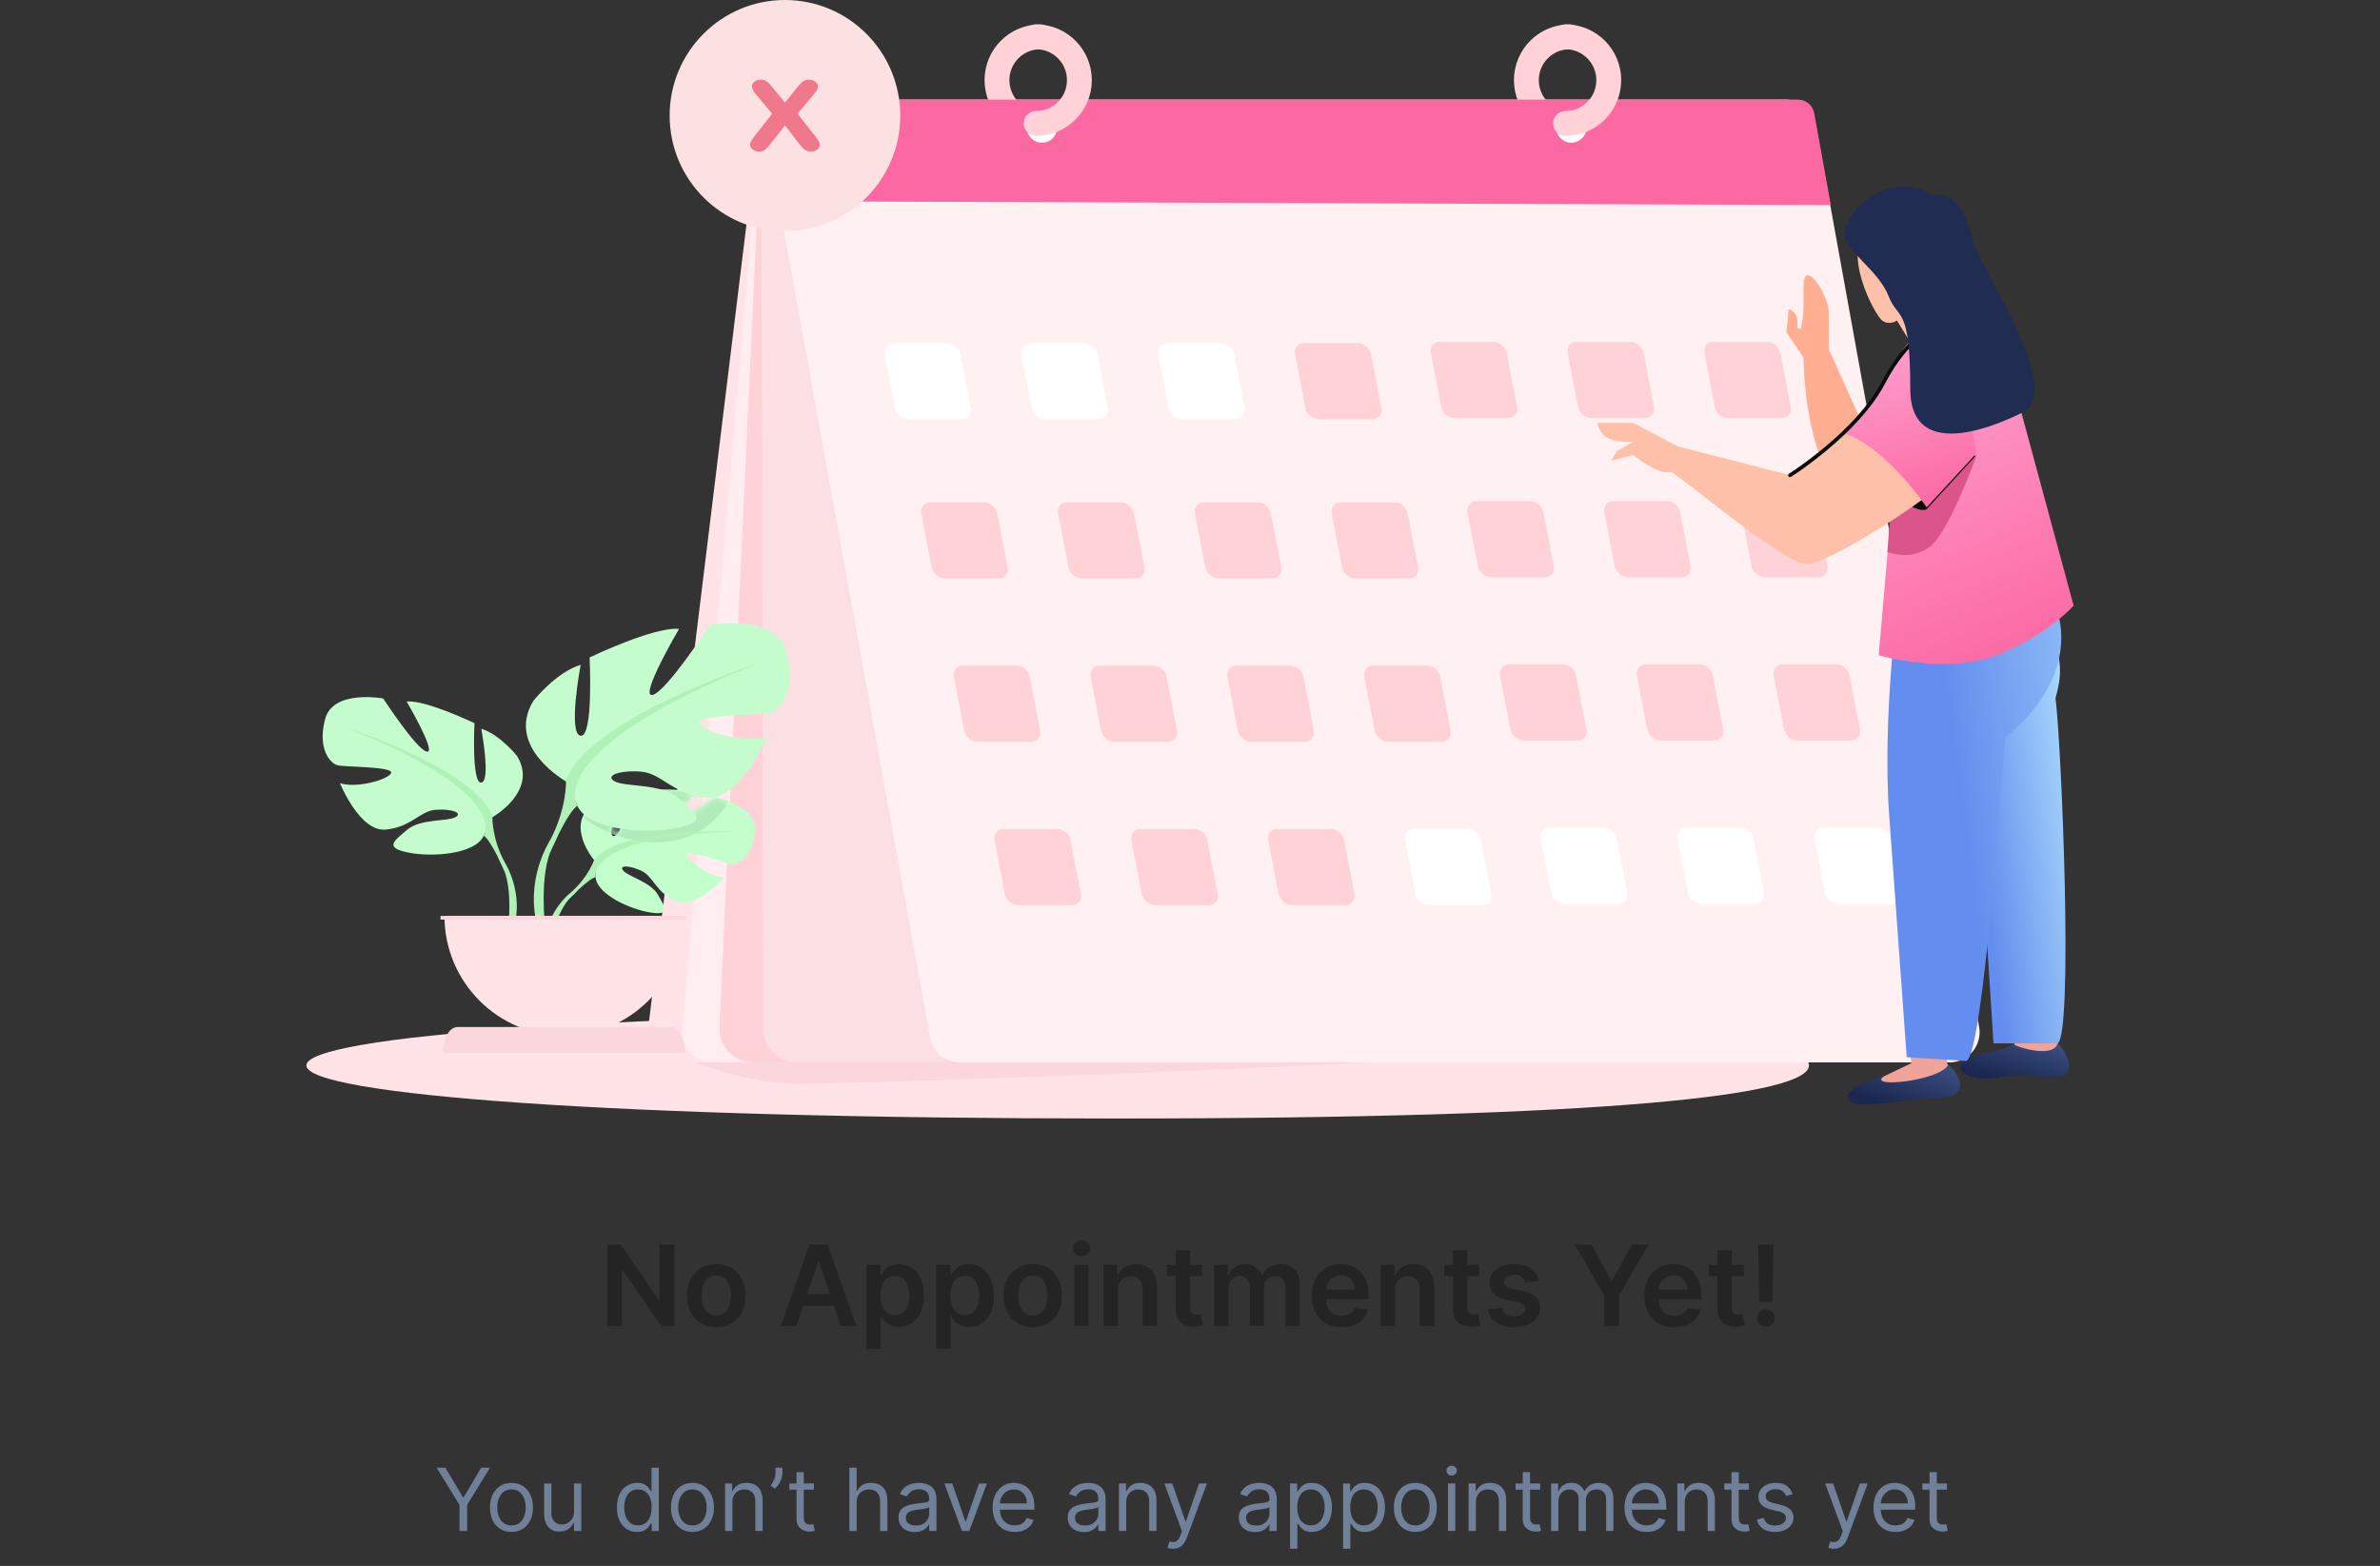 <svg width="383" height="252" viewBox="0 0 383 252" fill="none" xmlns="http://www.w3.org/2000/svg">
<rect x="0" y="0" width="383" height="252" fill="#333333" stroke="none"/>
<path fill-rule="evenodd" clip-rule="evenodd" d="M179.359 180C98.823 180 49.302 176.176 49.302 171.458C49.302 166.741 98.823 162.917 179.359 162.917C259.893 162.917 291.107 166.741 291.107 171.458C291.107 176.176 259.893 180 179.359 180Z" fill="#FFE3E7"/>
<path fill-rule="evenodd" clip-rule="evenodd" d="M101.368 166.526C101.368 166.526 116.525 174.415 128.145 174.415C139.765 174.415 237.779 171.048 248.76 168.666C259.741 166.284 181.144 162.917 181.144 162.917L101.368 166.526Z" fill="#FBD6DC"/>
<path fill-rule="evenodd" clip-rule="evenodd" d="M122.493 16.729L104.045 167.638C103.711 169.367 105.032 170.972 106.788 170.972H115.435L122.493 16.729Z" fill="#FFE3E7"/>
<path fill-rule="evenodd" clip-rule="evenodd" d="M229.023 48.376C229.023 48.376 225.445 53.197 226.972 59.403L227.831 59.224C227.831 59.224 227.394 52.459 229.309 49.18C231.224 45.901 229.023 48.376 229.023 48.376Z" fill="#C7DCFB"/>
<path fill-rule="evenodd" clip-rule="evenodd" d="M211.897 30.814C211.897 30.814 209.64 38.454 214.368 45.482L215.357 44.865C215.357 44.865 211.73 36.643 212.62 31.683C213.51 26.724 211.897 30.814 211.897 30.814Z" fill="#DFEBFD"/>
<path fill-rule="evenodd" clip-rule="evenodd" d="M122.687 16.378L109.767 165.744C109.407 168.511 111.555 170.965 114.338 170.965H130.281L123.344 16.076L122.687 16.378Z" fill="#FFEDF0"/>
<path fill-rule="evenodd" clip-rule="evenodd" d="M122.689 16.383L115.772 165.217C115.589 168.338 118.064 170.97 121.182 170.97H144.959L122.689 16.383Z" fill="#FFD2D8"/>
<path fill-rule="evenodd" clip-rule="evenodd" d="M122.51 17.061L122.823 165.218C122.64 168.339 125.115 170.971 128.233 170.971H152.01L122.51 17.061Z" fill="#FCDFE3"/>
<path fill-rule="evenodd" clip-rule="evenodd" d="M154.437 170.972C152.096 170.972 150.09 169.295 149.669 166.986L123.559 22.845C122.911 19.293 125.631 16.021 129.232 16.021H287.41C289.751 16.021 291.757 17.699 292.178 20.007L318.487 165.237C319.031 168.222 316.745 170.972 313.719 170.972H154.437Z" fill="#FFF0F2"/>
<path d="M167.393 19.87C163.552 19.87 160.439 16.749 160.439 12.899C160.439 9.048 163.552 5.927 167.393 5.927" stroke="#FFD2D8" stroke-width="4" stroke-linecap="round"/>
<path d="M252.584 19.87C248.744 19.87 245.631 16.749 245.631 12.899C245.631 9.048 248.744 5.927 252.584 5.927" stroke="#FFD2D8" stroke-width="4" stroke-linecap="round"/>
<path fill-rule="evenodd" clip-rule="evenodd" d="M124.959 32.381L294.618 33.003L291.96 18.235C291.729 16.953 290.617 16.021 289.319 16.021H123.373C122.824 16.021 122.41 16.52 122.509 17.061L124.959 32.381Z" fill="#FC68A2"/>
<path fill-rule="evenodd" clip-rule="evenodd" d="M170.117 20.52C170.117 20.746 170.085 20.966 170.03 21.173C169.744 22.209 168.799 22.968 167.676 22.968C166.328 22.968 165.234 21.872 165.234 20.52C165.234 19.169 166.328 18.072 167.676 18.072C168.462 18.072 169.161 18.447 169.609 19.025C169.929 19.439 170.117 19.957 170.117 20.52Z" fill="white"/>
<path d="M166.747 19.87C170.587 19.87 173.7 16.749 173.7 12.899C173.7 9.048 170.587 5.927 166.747 5.927" stroke="#FFD2D8" stroke-width="4" stroke-linecap="round"/>
<path fill-rule="evenodd" clip-rule="evenodd" d="M255.306 20.52C255.306 20.746 255.274 20.966 255.218 21.173C254.933 22.209 253.987 22.968 252.864 22.968C251.516 22.968 250.423 21.872 250.423 20.52C250.423 19.169 251.516 18.072 252.864 18.072C253.651 18.072 254.35 18.447 254.798 19.025C255.118 19.439 255.306 19.957 255.306 20.52Z" fill="white"/>
<path d="M251.936 19.87C255.776 19.87 258.889 16.749 258.889 12.899C258.889 9.048 255.776 5.927 251.936 5.927" stroke="#FFD2D8" stroke-width="4" stroke-linecap="round"/>
<path fill-rule="evenodd" clip-rule="evenodd" d="M242.682 67.273H234.075C233.081 67.273 232.109 66.457 231.917 65.46L230.257 56.83C230.065 55.832 230.722 55.016 231.717 55.016H240.324C241.319 55.016 242.291 55.832 242.482 56.83L244.143 65.46C244.335 66.457 243.677 67.273 242.682 67.273Z" fill="#FFD2D8"/>
<path fill-rule="evenodd" clip-rule="evenodd" d="M264.698 67.273H256.091C255.096 67.273 254.125 66.457 253.933 65.46L252.273 56.83C252.081 55.832 252.738 55.016 253.733 55.016H262.34C263.335 55.016 264.306 55.832 264.498 56.83L266.158 65.46C266.35 66.457 265.693 67.273 264.698 67.273Z" fill="#FFD2D8"/>
<path fill-rule="evenodd" clip-rule="evenodd" d="M286.714 67.273H278.107C277.112 67.273 276.141 66.457 275.949 65.46L274.288 56.83C274.096 55.832 274.753 55.016 275.749 55.016H284.356C285.351 55.016 286.322 55.832 286.514 56.83L288.174 65.46C288.366 66.457 287.709 67.273 286.714 67.273Z" fill="#FFD2D8"/>
<path fill-rule="evenodd" clip-rule="evenodd" d="M154.783 67.47H146.176C145.181 67.47 144.21 66.654 144.018 65.656L142.358 57.026C142.166 56.028 142.823 55.212 143.818 55.212H152.425C153.42 55.212 154.391 56.028 154.583 57.026L156.243 65.656C156.435 66.654 155.778 67.47 154.783 67.47Z" fill="white"/>
<path fill-rule="evenodd" clip-rule="evenodd" d="M176.803 67.47H168.196C167.201 67.47 166.229 66.654 166.037 65.656L164.377 57.026C164.185 56.028 164.842 55.212 165.837 55.212H174.445C175.439 55.212 176.411 56.028 176.603 57.026L178.263 65.656C178.455 66.654 177.798 67.47 176.803 67.47Z" fill="white"/>
<path fill-rule="evenodd" clip-rule="evenodd" d="M198.814 67.47H190.207C189.212 67.47 188.241 66.654 188.049 65.656L186.389 57.026C186.197 56.028 186.854 55.212 187.849 55.212H196.456C197.451 55.212 198.422 56.028 198.614 57.026L200.274 65.656C200.467 66.654 199.809 67.47 198.814 67.47Z" fill="white"/>
<path fill-rule="evenodd" clip-rule="evenodd" d="M220.834 67.47H212.227C211.232 67.47 210.261 66.654 210.069 65.656L208.408 57.026C208.216 56.028 208.873 55.212 209.869 55.212H218.476C219.471 55.212 220.442 56.028 220.634 57.026L222.294 65.656C222.486 66.654 221.829 67.47 220.834 67.47Z" fill="#FFD2D8"/>
<path fill-rule="evenodd" clip-rule="evenodd" d="M248.582 92.897H239.975C238.98 92.897 238.009 92.081 237.817 91.083L236.156 82.453C235.964 81.455 236.621 80.639 237.617 80.639H246.224C247.219 80.639 248.19 81.455 248.382 82.453L250.042 91.083C250.234 92.081 249.577 92.897 248.582 92.897Z" fill="#FFD2D8"/>
<path fill-rule="evenodd" clip-rule="evenodd" d="M270.599 92.897H261.991C260.997 92.897 260.025 92.081 259.833 91.083L258.173 82.453C257.981 81.455 258.638 80.639 259.633 80.639H268.24C269.235 80.639 270.207 81.455 270.398 82.453L272.059 91.083C272.251 92.081 271.593 92.897 270.599 92.897Z" fill="#FFD2D8"/>
<path fill-rule="evenodd" clip-rule="evenodd" d="M292.615 92.897H284.008C283.013 92.897 282.042 92.081 281.85 91.083L280.19 82.453C279.998 81.455 280.655 80.639 281.65 80.639H290.257C291.252 80.639 292.223 81.455 292.415 82.453L294.075 91.083C294.267 92.081 293.61 92.897 292.615 92.897Z" fill="#FFD2D8"/>
<path fill-rule="evenodd" clip-rule="evenodd" d="M160.682 93.093H152.075C151.081 93.093 150.109 92.277 149.917 91.279L148.257 82.649C148.065 81.651 148.722 80.835 149.717 80.835H158.324C159.319 80.835 160.291 81.651 160.482 82.649L162.143 91.279C162.335 92.277 161.677 93.093 160.682 93.093Z" fill="#FFD2D8"/>
<path fill-rule="evenodd" clip-rule="evenodd" d="M182.701 93.093H174.094C173.099 93.093 172.128 92.277 171.936 91.279L170.276 82.649C170.084 81.651 170.741 80.835 171.736 80.835H180.343C181.338 80.835 182.309 81.651 182.501 82.649L184.161 91.279C184.353 92.277 183.696 93.093 182.701 93.093Z" fill="#FFD2D8"/>
<path fill-rule="evenodd" clip-rule="evenodd" d="M204.718 93.093H196.111C195.116 93.093 194.144 92.277 193.953 91.279L192.292 82.649C192.1 81.651 192.757 80.835 193.752 80.835H202.36C203.354 80.835 204.326 81.651 204.518 82.649L206.178 91.279C206.37 92.277 205.713 93.093 204.718 93.093Z" fill="#FFD2D8"/>
<path fill-rule="evenodd" clip-rule="evenodd" d="M226.733 93.093H218.126C217.131 93.093 216.16 92.277 215.968 91.279L214.308 82.649C214.116 81.651 214.773 80.835 215.768 80.835H224.375C225.37 80.835 226.341 81.651 226.533 82.649L228.193 91.279C228.386 92.277 227.728 93.093 226.733 93.093Z" fill="#FFD2D8"/>
<path fill-rule="evenodd" clip-rule="evenodd" d="M253.824 119.175H245.217C244.222 119.175 243.251 118.359 243.059 117.361L241.399 108.731C241.207 107.733 241.864 106.917 242.859 106.917H251.466C252.461 106.917 253.432 107.733 253.624 108.731L255.284 117.361C255.476 118.359 254.819 119.175 253.824 119.175Z" fill="#FFD2D8"/>
<path fill-rule="evenodd" clip-rule="evenodd" d="M275.842 119.175H267.235C266.24 119.175 265.268 118.359 265.077 117.361L263.416 108.731C263.224 107.733 263.881 106.917 264.877 106.917H273.484C274.478 106.917 275.45 107.733 275.642 108.731L277.302 117.361C277.494 118.359 276.837 119.175 275.842 119.175Z" fill="#FFD2D8"/>
<path fill-rule="evenodd" clip-rule="evenodd" d="M297.857 119.175H289.25C288.255 119.175 287.284 118.359 287.092 117.361L285.432 108.731C285.24 107.733 285.897 106.917 286.892 106.917H295.499C296.494 106.917 297.465 107.733 297.657 108.731L299.317 117.361C299.51 118.359 298.852 119.175 297.857 119.175Z" fill="#FFD2D8"/>
<path fill-rule="evenodd" clip-rule="evenodd" d="M165.925 119.371H157.318C156.323 119.371 155.351 118.555 155.16 117.558L153.499 108.927C153.307 107.93 153.964 107.113 154.96 107.113H163.567C164.561 107.113 165.533 107.93 165.725 108.927L167.385 117.558C167.577 118.555 166.92 119.371 165.925 119.371Z" fill="#FFD2D8"/>
<path fill-rule="evenodd" clip-rule="evenodd" d="M187.944 119.371H179.337C178.342 119.371 177.371 118.555 177.179 117.558L175.519 108.927C175.327 107.93 175.984 107.113 176.979 107.113H185.586C186.581 107.113 187.552 107.93 187.744 108.927L189.404 117.558C189.596 118.555 188.939 119.371 187.944 119.371Z" fill="#FFD2D8"/>
<path fill-rule="evenodd" clip-rule="evenodd" d="M209.958 119.371H201.351C200.356 119.371 199.385 118.555 199.193 117.558L197.532 108.927C197.34 107.93 197.997 107.113 198.993 107.113H207.6C208.595 107.113 209.566 107.93 209.758 108.927L211.418 117.558C211.61 118.555 210.953 119.371 209.958 119.371Z" fill="#FFD2D8"/>
<path fill-rule="evenodd" clip-rule="evenodd" d="M231.975 119.371H223.368C222.373 119.371 221.402 118.555 221.21 117.558L219.55 108.927C219.358 107.93 220.015 107.113 221.01 107.113H229.617C230.612 107.113 231.584 107.93 231.775 108.927L233.435 117.558C233.628 118.555 232.97 119.371 231.975 119.371Z" fill="#FFD2D8"/>
<path fill-rule="evenodd" clip-rule="evenodd" d="M260.376 145.459H251.769C250.774 145.459 249.803 144.643 249.611 143.645L247.95 135.015C247.758 134.018 248.415 133.201 249.411 133.201H258.018C259.013 133.201 259.984 134.018 260.176 135.015L261.836 143.645C262.028 144.643 261.371 145.459 260.376 145.459Z" fill="white"/>
<path fill-rule="evenodd" clip-rule="evenodd" d="M282.393 145.459H273.786C272.791 145.459 271.82 144.643 271.628 143.645L269.968 135.015C269.776 134.018 270.433 133.201 271.428 133.201H280.035C281.03 133.201 282.001 134.018 282.193 135.015L283.853 143.645C284.046 144.643 283.388 145.459 282.393 145.459Z" fill="white"/>
<path fill-rule="evenodd" clip-rule="evenodd" d="M304.409 145.459H295.802C294.807 145.459 293.836 144.643 293.644 143.645L291.984 135.015C291.792 134.018 292.449 133.201 293.444 133.201H302.051C303.046 133.201 304.017 134.018 304.209 135.015L305.869 143.645C306.061 144.643 305.404 145.459 304.409 145.459Z" fill="white"/>
<path fill-rule="evenodd" clip-rule="evenodd" d="M172.476 145.655H163.869C162.874 145.655 161.903 144.839 161.711 143.842L160.051 135.211C159.859 134.214 160.516 133.397 161.511 133.397H170.118C171.113 133.397 172.084 134.214 172.276 135.211L173.936 143.842C174.129 144.839 173.471 145.655 172.476 145.655Z" fill="#FFD2D8"/>
<path fill-rule="evenodd" clip-rule="evenodd" d="M194.496 145.655H185.889C184.894 145.655 183.923 144.839 183.731 143.842L182.07 135.211C181.879 134.214 182.536 133.397 183.531 133.397H192.138C193.133 133.397 194.104 134.214 194.296 135.211L195.956 143.842C196.148 144.839 195.491 145.655 194.496 145.655Z" fill="#FFD2D8"/>
<path fill-rule="evenodd" clip-rule="evenodd" d="M216.51 145.655H207.903C206.908 145.655 205.936 144.839 205.745 143.842L204.084 135.211C203.892 134.214 204.549 133.397 205.544 133.397H214.152C215.146 133.397 216.118 134.214 216.31 135.211L217.97 143.842C218.162 144.839 217.505 145.655 216.51 145.655Z" fill="#FFD2D8"/>
<path fill-rule="evenodd" clip-rule="evenodd" d="M238.527 145.655H229.92C228.925 145.655 227.954 144.839 227.762 143.842L226.102 135.211C225.91 134.214 226.567 133.397 227.562 133.397H236.169C237.164 133.397 238.135 134.214 238.327 135.211L239.987 143.842C240.179 144.839 239.522 145.655 238.527 145.655Z" fill="white"/>
<path fill-rule="evenodd" clip-rule="evenodd" d="M331.946 171.199C332.384 169.996 330.135 165.713 330.135 165.713V157.374L324.12 158.29L324.968 165.713C324.968 165.713 324.753 166.995 323.831 168.704C322.909 170.413 318.794 173 318.794 173C318.794 173 331.508 172.403 331.946 171.199Z" fill="#F0A399"/>
<path fill-rule="evenodd" clip-rule="evenodd" d="M331.134 167.912C330.329 170.557 323.604 168.198 323.896 167.912C323.38 168.814 319.411 169.484 317.453 170.137C314.582 171.095 314.836 172.729 317.749 173.404C319.896 173.901 322.624 173.102 325.408 173.002C327.158 172.939 330.982 173.949 332.309 173.002C333.78 171.952 332.599 169.302 331.134 167.912Z" fill="url(#paint0_linear_5386_66592)"/>
<path fill-rule="evenodd" clip-rule="evenodd" d="M331.133 167.909C333.619 166.329 331.815 120.902 330.785 112.33C332.082 107.689 331.86 105.096 328.204 98.085L313.313 99.186C313.313 99.186 313.049 108.099 314.731 112.33C314.731 112.33 318.74 131.89 318.795 134.274C318.903 138.987 320.8 167.909 320.8 167.909H331.133Z" fill="url(#paint1_linear_5386_66592)"/>
<path fill-rule="evenodd" clip-rule="evenodd" d="M300.107 176.78C300.107 176.78 312.526 175.403 313.852 174.833C315.177 174.264 313.324 171.096 313.324 171.096V161.83L306.641 162.848L307.583 171.096L300.457 174.521L300.107 176.78Z" fill="#F0A399"/>
<path fill-rule="evenodd" clip-rule="evenodd" d="M308.867 176.856C311.992 176.539 314.243 176.785 315.029 175.799C315.814 174.814 315.376 173.826 314.82 172.818C314.264 171.81 313.513 171.348 313.472 171.422C312.051 173.917 300.755 175.136 303.04 173.286C303.293 172.85 297.851 174.922 297.434 176.033C296.336 178.961 304.755 177.273 308.867 176.856Z" fill="url(#paint2_linear_5386_66592)"/>
<path fill-rule="evenodd" clip-rule="evenodd" d="M316.386 170.735C319.255 170.175 322.626 118.723 322.626 118.723C322.626 118.723 337.703 107.94 329.014 93.709L305.666 94.677C305.666 94.677 302.837 114.848 304.014 131.115C305.372 149.898 306.835 170.133 306.835 170.133L316.386 170.735Z" fill="url(#paint3_linear_5386_66592)"/>
<path fill-rule="evenodd" clip-rule="evenodd" d="M304.3 62.252L299.42 67.571L294.29 56.18C294.29 56.18 294.29 52.384 294.29 50.277C294.29 48.17 291.91 44.019 290.809 44.288C289.708 44.557 290.608 48.754 289.999 51.883C289.703 53.402 289.252 56.76 290.217 56.977C290.21 61.62 291.262 78.312 299.351 81.187C307.439 84.062 311.717 69.604 311.717 69.604L304.3 62.252Z" fill="#FFAE91"/>
<path d="M299.422 67.566L301.535 71.687" stroke="#0C0C0C" stroke-width="0.6" stroke-linecap="round" stroke-linejoin="round"/>
<path fill-rule="evenodd" clip-rule="evenodd" d="M307.437 55.113L305.268 51.591C305.268 51.591 304.051 52.423 302.895 51.591C301.738 50.758 295.86 40.059 301.013 35.888C306.166 31.716 309.119 34.675 312.586 37.706C316.053 40.738 313.763 46.441 312.586 47.144C313.628 49.566 315.16 51.591 315.16 51.591L307.437 55.113Z" fill="#FFC0A9"/>
<path fill-rule="evenodd" clip-rule="evenodd" d="M333.698 97.46L321.307 51.696C321.307 51.696 312.704 48.527 308.071 54.745C303.439 60.962 300.13 66.198 300.13 66.198L305.249 71.688L302.331 105.444C302.331 105.444 313.13 108.626 321.307 105.444C329.484 102.262 333.698 97.46 333.698 97.46Z" fill="url(#paint4_linear_5386_66592)"/>
<path fill-rule="evenodd" clip-rule="evenodd" d="M317.983 73.541C317.983 73.541 313.681 85.543 310.603 87.962C307.525 90.381 303.723 88.831 303.723 88.831L305.554 65.302L317.983 73.541Z" fill="#DC558A"/>
<path fill-rule="evenodd" clip-rule="evenodd" d="M317.98 73.3L310.074 81.918C310.074 81.918 308.777 83.006 304.523 79.267C300.269 75.529 310.074 73.964 310.074 73.964L317.98 73.3Z" fill="#0C0C0C"/>
<path fill-rule="evenodd" clip-rule="evenodd" d="M303.105 65.584L288.061 76.48L270.02 71.841L262.811 68.059H257.041C257.041 68.059 257.397 70.041 259.091 70.649C260.785 71.257 262.811 71.104 262.811 71.104L260.199 72.594L259.3 74.158L262.811 73.19C262.811 73.19 266.737 76.543 268.862 75.927C271.164 77.126 287.067 90.789 290.812 90.789C294.557 90.789 316.732 76.647 316.732 73.19C316.732 69.733 303.105 65.584 303.105 65.584Z" fill="#FFC0A9"/>
<path fill-rule="evenodd" clip-rule="evenodd" d="M318.012 72.996L310.045 81.658C310.045 81.658 303.75 72.154 296.855 69.769C299.899 66.198 302.439 63.739 305.004 58.473C306.067 56.29 307.274 54.67 308.471 54.148C312.812 52.256 315.228 53.317 315.228 53.317L318.012 72.996Z" fill="url(#paint5_linear_5386_66592)"/>
<path d="M312.469 51.877C312.469 51.877 307.306 53.463 303.105 61.549C298.905 69.636 288.061 76.481 288.061 76.481" stroke="#0C0C0C" stroke-width="0.6" stroke-linecap="round" stroke-linejoin="round"/>
<path fill-rule="evenodd" clip-rule="evenodd" d="M307.411 62.57C307.411 49 305.431 51.563 303.931 47.683C302.355 43.608 297.302 40.67 296.859 37.889C297.034 32.773 305.374 27.313 310.827 31.413C314.782 30.687 316.743 35.058 317.447 38.642C318.152 42.227 330.923 60.299 326.419 65.877C325.352 66.484 307.411 76.14 307.411 62.57Z" fill="#202C52"/>
<path fill-rule="evenodd" clip-rule="evenodd" d="M287.856 49.729L287.473 53.474L290.384 57.71C290.384 57.71 291.986 57.093 292.577 55.495C293.167 53.897 289.237 52.794 289.237 52.794C289.237 52.794 289.35 51.356 289.017 50.694C288.684 50.032 287.856 49.729 287.856 49.729Z" fill="#FFAE91"/>
<path fill-rule="evenodd" clip-rule="evenodd" d="M95.606 138.406C95.606 138.406 90.925 132.931 95.318 129.452C95.318 129.452 98.526 127.505 101.142 127.663C101.142 127.663 97.435 133.895 98.635 134.515C99.834 135.135 102.266 127.272 102.266 127.272C102.266 127.272 109.567 126.563 111.916 127.695C111.916 127.695 105.674 132.816 106.989 133.12C108.303 133.426 115.045 128.399 115.045 128.399C115.045 128.399 121.841 129.558 121.478 133.715C121.116 137.87 118.774 139.154 117.745 139.044C116.716 138.933 110.696 136.629 110.565 137.475C110.434 138.32 114.058 141.083 116.595 141.212C116.595 141.212 111.804 146.51 108.62 144.981C105.436 143.452 105.164 141.029 103.179 140.12C101.195 139.211 99.5 139.213 100.32 140.14C101.139 141.067 104.731 141.968 105.866 143.981C107.001 145.994 108.02 147.352 104.726 146.855C101.431 146.358 96.076 143.941 95.841 141.173C95.606 138.406 95.606 138.406 95.606 138.406Z" fill="#C3FFCC"/>
<mask id="mask0_5386_66592" style="mask-type:alpha" maskUnits="userSpaceOnUse" x="93" y="127" width="29" height="20">
<path fill-rule="evenodd" clip-rule="evenodd" d="M95.606 138.406C95.606 138.406 90.925 132.931 95.318 129.452C95.318 129.452 98.526 127.505 101.142 127.663C101.142 127.663 97.435 133.895 98.635 134.515C99.834 135.135 102.266 127.272 102.266 127.272C102.266 127.272 109.567 126.563 111.916 127.695C111.916 127.695 105.674 132.816 106.989 133.12C108.303 133.426 115.045 128.399 115.045 128.399C115.045 128.399 121.841 129.558 121.478 133.715C121.116 137.87 118.774 139.154 117.745 139.044C116.716 138.933 110.696 136.629 110.565 137.475C110.434 138.32 114.058 141.083 116.595 141.212C116.595 141.212 111.804 146.51 108.62 144.981C105.436 143.452 105.164 141.029 103.179 140.12C101.195 139.211 99.5 139.213 100.32 140.14C101.139 141.067 104.731 141.968 105.866 143.981C107.001 145.994 108.02 147.352 104.726 146.855C101.431 146.358 96.076 143.941 95.841 141.173C95.606 138.406 95.606 138.406 95.606 138.406Z" fill="white"/>
</mask>
<g mask="url(#mask0_5386_66592)">
<path fill-rule="evenodd" clip-rule="evenodd" d="M93.894 131.565C93.894 131.565 99.234 136.14 107 135.478C114.765 134.815 117.271 128.735 117.271 128.735C117.271 128.735 106.797 126.405 101.432 127.055C96.068 127.704 93.894 131.565 93.894 131.565Z" fill="#B2EBBB"/>
</g>
<path fill-rule="evenodd" clip-rule="evenodd" d="M118.138 133.822C118.138 133.822 99.681 133.108 95.605 138.401C95.605 138.401 94.703 141.108 91.929 143.573L91.497 144.755C91.497 144.755 94.695 141.373 95.84 141.168C95.84 141.168 94.05 134.612 118.138 133.822Z" fill="#AFF1B7"/>
<path fill-rule="evenodd" clip-rule="evenodd" d="M91.928 143.573C91.928 143.573 87.967 146.511 87.691 151.759L88.41 151.824C88.41 151.824 89.676 146.396 91.963 144.275C94.25 142.152 91.928 143.573 91.928 143.573Z" fill="#AFF1B7"/>
<path fill-rule="evenodd" clip-rule="evenodd" d="M79.237 131.514C79.237 131.514 86.683 127.334 83.208 121.659C83.208 121.659 80.428 118.175 77.449 117.279C77.449 117.279 79.038 125.741 77.449 125.941C75.861 126.14 76.357 116.384 76.357 116.384C76.357 116.384 68.514 112.601 65.436 112.899C65.436 112.899 70.301 121.161 68.712 120.962C67.124 120.764 61.663 112.402 61.663 112.402C61.663 112.402 53.621 110.908 52.33 115.687C51.039 120.465 53.124 122.854 54.316 123.153C55.507 123.451 63.152 123.352 62.954 124.348C62.755 125.343 57.592 126.936 54.713 126.04C54.713 126.04 57.89 133.904 62.06 133.505C66.23 133.108 67.521 130.519 70.102 130.32C72.684 130.121 74.57 130.818 73.279 131.514C71.989 132.212 67.62 131.744 65.535 133.521C63.45 135.297 61.762 136.393 65.634 137.189C69.507 137.986 76.457 137.488 77.847 134.502C79.237 131.514 79.237 131.514 79.237 131.514Z" fill="#C4FCCD"/>
<path fill-rule="evenodd" clip-rule="evenodd" d="M56.006 117.185C56.006 117.185 76.856 123.954 79.239 131.519C79.239 131.519 79.139 134.905 81.225 138.786V140.281C81.225 140.281 79.04 135.202 77.849 134.506C77.849 134.506 82.515 127.937 56.006 117.185Z" fill="#AFF1B7"/>
<path fill-rule="evenodd" clip-rule="evenodd" d="M81.223 138.782C81.223 138.782 84.438 143.679 82.605 149.638L81.778 149.415C81.778 149.415 82.581 142.852 80.898 139.55C79.216 136.249 81.223 138.782 81.223 138.782Z" fill="#AFF1B7"/>
<path fill-rule="evenodd" clip-rule="evenodd" d="M91.083 125.751C91.083 125.751 81.267 120.239 85.848 112.76C85.848 112.76 89.512 108.167 93.439 106.986C93.439 106.986 91.345 118.14 93.439 118.402C95.533 118.665 94.878 105.805 94.878 105.805C94.878 105.805 105.218 100.818 109.275 101.212C109.275 101.212 102.862 112.104 104.956 111.841C107.05 111.579 114.248 100.556 114.248 100.556C114.248 100.556 124.849 98.588 126.551 104.886C128.252 111.185 125.504 114.334 123.933 114.728C122.363 115.122 112.285 114.99 112.547 116.303C112.809 117.615 119.614 119.715 123.41 118.534C123.41 118.534 119.222 128.9 113.725 128.375C108.228 127.851 106.527 124.439 103.124 124.176C99.721 123.914 97.234 124.832 98.936 125.751C100.637 126.669 106.396 126.052 109.144 128.395C111.892 130.737 114.117 132.181 109.013 133.231C103.909 134.281 94.748 133.624 92.915 129.687C91.083 125.751 91.083 125.751 91.083 125.751Z" fill="#C4FCCD"/>
<path fill-rule="evenodd" clip-rule="evenodd" d="M91.082 125.75C91.082 125.75 91.213 130.213 88.465 135.33V137.299C88.465 137.299 91.344 130.606 92.915 129.687C92.915 129.687 86.763 121.026 121.708 106.854C121.708 106.854 94.223 115.778 91.082 125.75Z" fill="#AFF1B7"/>
<path fill-rule="evenodd" clip-rule="evenodd" d="M86.647 149.636L87.737 149.343C87.737 149.343 86.679 140.691 88.896 136.339C91.114 131.987 88.469 135.327 88.469 135.327C88.469 135.327 84.231 141.781 86.647 149.636Z" fill="#AFF1B7"/>
<path fill-rule="evenodd" clip-rule="evenodd" d="M90.752 166.677C101.371 166.677 109.98 158.045 109.98 147.397H71.524C71.524 158.045 80.133 166.677 90.752 166.677Z" fill="#FFE3E7"/>
<path fill-rule="evenodd" clip-rule="evenodd" d="M110.246 169.428H71.26C71.26 167.133 72.322 165.276 73.632 165.276H107.874C109.184 165.276 110.246 167.133 110.246 169.428Z" fill="#FBD6DC"/>
<path fill-rule="evenodd" clip-rule="evenodd" d="M70.893 147.988H110.417V147.397H70.893V147.988Z" fill="#FBD6DC"/>
<ellipse cx="126.318" cy="18.605" rx="18.556" ry="18.605" fill="#FBE1E1"/>
<path d="M128.655 23.211L126.332 20.179L123.951 23.211C123.607 23.635 123.316 23.937 123.077 24.118C122.839 24.298 122.536 24.389 122.168 24.389C121.762 24.389 121.416 24.276 121.13 24.05C120.845 23.824 120.702 23.566 120.702 23.274C120.702 22.975 120.921 22.548 121.359 21.992L124.256 18.303L121.687 15.229C121.242 14.721 121.019 14.28 121.019 13.905C121.019 13.613 121.152 13.36 121.418 13.144C121.684 12.929 122.031 12.821 122.462 12.821C122.837 12.821 123.148 12.915 123.394 13.103C123.64 13.29 123.928 13.585 124.256 13.989L126.332 16.51L128.35 13.989C128.686 13.572 128.977 13.273 129.224 13.092C129.47 12.912 129.777 12.821 130.144 12.821C130.567 12.821 130.917 12.927 131.194 13.139C131.472 13.351 131.611 13.606 131.611 13.905C131.611 14.12 131.554 14.327 131.44 14.525C131.327 14.723 131.153 14.958 130.919 15.229L128.35 18.303L131.247 21.992C131.7 22.569 131.927 23.003 131.927 23.294C131.927 23.593 131.786 23.85 131.505 24.066C131.223 24.281 130.876 24.389 130.461 24.389C130.094 24.389 129.783 24.295 129.529 24.107C129.274 23.92 128.983 23.621 128.655 23.211Z" fill="#EF798A"/>
<g clip-path="url(#clip0_5386_66592)">
<path d="M108.501 200.283V213.374H106.392L100.223 204.457H100.115V213.374H97.743V200.283H99.865L106.027 209.206H106.142V200.283H108.501ZM115.266 213.566C114.307 213.566 113.476 213.355 112.773 212.933C112.07 212.511 111.524 211.921 111.136 211.162C110.753 210.404 110.561 209.517 110.561 208.503C110.561 207.489 110.753 206.601 111.136 205.838C111.524 205.075 112.07 204.483 112.773 204.061C113.476 203.639 114.307 203.428 115.266 203.428C116.224 203.428 117.055 203.639 117.758 204.061C118.462 204.483 119.005 205.075 119.388 205.838C119.776 206.601 119.97 207.489 119.97 208.503C119.97 209.517 119.776 210.404 119.388 211.162C119.005 211.921 118.462 212.511 117.758 212.933C117.055 213.355 116.224 213.566 115.266 213.566ZM115.278 211.712C115.798 211.712 116.233 211.569 116.582 211.284C116.932 210.994 117.192 210.606 117.362 210.12C117.537 209.635 117.624 209.093 117.624 208.497C117.624 207.896 117.537 207.353 117.362 206.867C117.192 206.377 116.932 205.987 116.582 205.697C116.233 205.407 115.798 205.263 115.278 205.263C114.746 205.263 114.302 205.407 113.949 205.697C113.599 205.987 113.337 206.377 113.163 206.867C112.992 207.353 112.907 207.896 112.907 208.497C112.907 209.093 112.992 209.635 113.163 210.12C113.337 210.606 113.599 210.994 113.949 211.284C114.302 211.569 114.746 211.712 115.278 211.712ZM128.182 213.374H125.651L130.26 200.283H133.187L137.802 213.374H135.271L131.775 202.968H131.672L128.182 213.374ZM128.265 208.241H135.169V210.146H128.265V208.241ZM139.424 217.056V203.556H141.7V205.179H141.834C141.953 204.941 142.122 204.687 142.339 204.419C142.556 204.146 142.85 203.914 143.221 203.722C143.592 203.526 144.065 203.428 144.64 203.428C145.399 203.428 146.083 203.622 146.692 204.01C147.306 204.393 147.791 204.962 148.149 205.716C148.512 206.466 148.693 207.387 148.693 208.478C148.693 209.556 148.516 210.472 148.162 211.226C147.809 211.981 147.327 212.556 146.718 212.952C146.108 213.348 145.418 213.547 144.647 213.547C144.084 213.547 143.617 213.453 143.247 213.265C142.876 213.078 142.578 212.852 142.352 212.588C142.13 212.319 141.958 212.066 141.834 211.827H141.738V217.056H139.424ZM141.693 208.465C141.693 209.1 141.783 209.656 141.962 210.133C142.145 210.611 142.407 210.983 142.748 211.252C143.093 211.516 143.511 211.648 144.001 211.648C144.512 211.648 144.941 211.512 145.286 211.239C145.631 210.962 145.891 210.585 146.066 210.108C146.245 209.626 146.334 209.079 146.334 208.465C146.334 207.856 146.247 207.314 146.072 206.841C145.897 206.368 145.637 205.998 145.292 205.729C144.947 205.461 144.517 205.326 144.001 205.326C143.507 205.326 143.087 205.456 142.742 205.716C142.397 205.976 142.134 206.341 141.956 206.809C141.781 207.278 141.693 207.83 141.693 208.465ZM150.674 217.056V203.556H152.95V205.179H153.084C153.203 204.941 153.372 204.687 153.589 204.419C153.806 204.146 154.1 203.914 154.471 203.722C154.842 203.526 155.315 203.428 155.89 203.428C156.649 203.428 157.333 203.622 157.942 204.01C158.556 204.393 159.041 204.962 159.399 205.716C159.762 206.466 159.943 207.387 159.943 208.478C159.943 209.556 159.766 210.472 159.412 211.226C159.059 211.981 158.577 212.556 157.968 212.952C157.358 213.348 156.668 213.547 155.897 213.547C155.334 213.547 154.867 213.453 154.497 213.265C154.126 213.078 153.828 212.852 153.602 212.588C153.38 212.319 153.208 212.066 153.084 211.827H152.988V217.056H150.674ZM152.943 208.465C152.943 209.1 153.033 209.656 153.212 210.133C153.395 210.611 153.657 210.983 153.998 211.252C154.343 211.516 154.761 211.648 155.251 211.648C155.762 211.648 156.191 211.512 156.536 211.239C156.881 210.962 157.141 210.585 157.316 210.108C157.495 209.626 157.584 209.079 157.584 208.465C157.584 207.856 157.497 207.314 157.322 206.841C157.147 206.368 156.887 205.998 156.542 205.729C156.197 205.461 155.767 205.326 155.251 205.326C154.757 205.326 154.337 205.456 153.992 205.716C153.647 205.976 153.384 206.341 153.206 206.809C153.031 207.278 152.943 207.83 152.943 208.465ZM166.207 213.566C165.248 213.566 164.417 213.355 163.714 212.933C163.011 212.511 162.465 211.921 162.078 211.162C161.694 210.404 161.502 209.517 161.502 208.503C161.502 207.489 161.694 206.601 162.078 205.838C162.465 205.075 163.011 204.483 163.714 204.061C164.417 203.639 165.248 203.428 166.207 203.428C167.166 203.428 167.997 203.639 168.7 204.061C169.403 204.483 169.946 205.075 170.33 205.838C170.718 206.601 170.911 207.489 170.911 208.503C170.911 209.517 170.718 210.404 170.33 211.162C169.946 211.921 169.403 212.511 168.7 212.933C167.997 213.355 167.166 213.566 166.207 213.566ZM166.22 211.712C166.74 211.712 167.174 211.569 167.524 211.284C167.873 210.994 168.133 210.606 168.304 210.12C168.478 209.635 168.566 209.093 168.566 208.497C168.566 207.896 168.478 207.353 168.304 206.867C168.133 206.377 167.873 205.987 167.524 205.697C167.174 205.407 166.74 205.263 166.22 205.263C165.687 205.263 165.244 205.407 164.89 205.697C164.541 205.987 164.279 206.377 164.104 206.867C163.934 207.353 163.848 207.896 163.848 208.497C163.848 209.093 163.934 209.635 164.104 210.12C164.279 210.606 164.541 210.994 164.89 211.284C165.244 211.569 165.687 211.712 166.22 211.712ZM172.875 213.374V203.556H175.189V213.374H172.875ZM174.039 202.162C173.672 202.162 173.357 202.041 173.093 201.798C172.829 201.551 172.696 201.255 172.696 200.91C172.696 200.56 172.829 200.264 173.093 200.021C173.357 199.774 173.672 199.65 174.039 199.65C174.41 199.65 174.725 199.774 174.985 200.021C175.249 200.264 175.381 200.56 175.381 200.91C175.381 201.255 175.249 201.551 174.985 201.798C174.725 202.041 174.41 202.162 174.039 202.162ZM179.883 207.621V213.374H177.569V203.556H179.78V205.224H179.896C180.121 204.674 180.481 204.238 180.976 203.914C181.474 203.59 182.09 203.428 182.823 203.428C183.501 203.428 184.091 203.573 184.594 203.863C185.101 204.152 185.493 204.572 185.77 205.122C186.051 205.672 186.19 206.339 186.185 207.123V213.374H183.871V207.481C183.871 206.824 183.701 206.311 183.36 205.94C183.023 205.569 182.557 205.384 181.96 205.384C181.555 205.384 181.195 205.473 180.88 205.652C180.569 205.827 180.324 206.081 180.145 206.413C179.97 206.745 179.883 207.148 179.883 207.621ZM193.44 203.556V205.346H187.796V203.556H193.44ZM189.19 201.204H191.503V210.421C191.503 210.732 191.55 210.971 191.644 211.137C191.742 211.299 191.87 211.41 192.028 211.469C192.185 211.529 192.36 211.559 192.552 211.559C192.697 211.559 192.829 211.548 192.948 211.527C193.072 211.505 193.165 211.486 193.229 211.469L193.619 213.278C193.496 213.321 193.319 213.368 193.089 213.419C192.863 213.47 192.586 213.5 192.258 213.508C191.678 213.525 191.156 213.438 190.692 213.246C190.227 213.05 189.859 212.748 189.586 212.339C189.317 211.929 189.185 211.418 189.19 210.804V201.204ZM195.375 213.374V203.556H197.587V205.224H197.702C197.907 204.662 198.245 204.223 198.718 203.907C199.191 203.588 199.756 203.428 200.412 203.428C201.077 203.428 201.638 203.59 202.093 203.914C202.554 204.233 202.878 204.67 203.065 205.224H203.167C203.385 204.679 203.751 204.244 204.267 203.92C204.787 203.592 205.402 203.428 206.114 203.428C207.017 203.428 207.755 203.714 208.326 204.285C208.897 204.856 209.182 205.689 209.182 206.784V213.374H206.862V207.142C206.862 206.532 206.7 206.087 206.376 205.806C206.052 205.52 205.656 205.378 205.187 205.378C204.629 205.378 204.192 205.552 203.877 205.902C203.566 206.247 203.41 206.696 203.41 207.25V213.374H201.141V207.046C201.141 206.539 200.988 206.134 200.681 205.831C200.378 205.529 199.982 205.378 199.492 205.378C199.16 205.378 198.857 205.463 198.584 205.633C198.312 205.799 198.094 206.036 197.932 206.343C197.77 206.645 197.689 206.999 197.689 207.404V213.374H195.375ZM215.876 213.566C214.892 213.566 214.042 213.361 213.326 212.952C212.614 212.539 212.067 211.955 211.683 211.201C211.3 210.442 211.108 209.549 211.108 208.522C211.108 207.513 211.3 206.626 211.683 205.863C212.071 205.096 212.612 204.5 213.307 204.074C214.001 203.643 214.817 203.428 215.755 203.428C216.36 203.428 216.931 203.526 217.468 203.722C218.009 203.914 218.486 204.212 218.9 204.617C219.317 205.022 219.646 205.537 219.884 206.164C220.123 206.786 220.242 207.527 220.242 208.388V209.098H212.195V207.538H218.024C218.02 207.095 217.924 206.701 217.736 206.356C217.549 206.006 217.287 205.731 216.95 205.531C216.618 205.331 216.23 205.231 215.787 205.231C215.314 205.231 214.898 205.346 214.54 205.576C214.182 205.802 213.903 206.1 213.703 206.471C213.507 206.837 213.407 207.24 213.403 207.679V209.04C213.403 209.611 213.507 210.101 213.716 210.51C213.925 210.915 214.217 211.226 214.592 211.444C214.967 211.657 215.405 211.763 215.908 211.763C216.245 211.763 216.55 211.716 216.822 211.623C217.095 211.525 217.332 211.382 217.532 211.194C217.732 211.007 217.883 210.775 217.986 210.498L220.146 210.741C220.01 211.312 219.75 211.81 219.366 212.236C218.987 212.658 218.501 212.986 217.909 213.221C217.317 213.451 216.639 213.566 215.876 213.566ZM224.514 207.621V213.374H222.2V203.556H224.411V205.224H224.526C224.752 204.674 225.112 204.238 225.607 203.914C226.105 203.59 226.721 203.428 227.454 203.428C228.131 203.428 228.722 203.573 229.225 203.863C229.732 204.152 230.124 204.572 230.401 205.122C230.682 205.672 230.82 206.339 230.816 207.123V213.374H228.502V207.481C228.502 206.824 228.332 206.311 227.991 205.94C227.654 205.569 227.188 205.384 226.591 205.384C226.186 205.384 225.826 205.473 225.511 205.652C225.2 205.827 224.955 206.081 224.776 206.413C224.601 206.745 224.514 207.148 224.514 207.621ZM238.071 203.556V205.346H232.427V203.556H238.071ZM233.82 201.204H236.134V210.421C236.134 210.732 236.181 210.971 236.275 211.137C236.373 211.299 236.501 211.41 236.658 211.469C236.816 211.529 236.991 211.559 237.183 211.559C237.328 211.559 237.46 211.548 237.579 211.527C237.703 211.505 237.796 211.486 237.86 211.469L238.25 213.278C238.127 213.321 237.95 213.368 237.72 213.419C237.494 213.47 237.217 213.5 236.889 213.508C236.309 213.525 235.787 213.438 235.323 213.246C234.858 213.05 234.489 212.748 234.217 212.339C233.948 211.929 233.816 211.418 233.82 210.804V201.204ZM247.626 206.151L245.516 206.381C245.457 206.168 245.352 205.968 245.203 205.78C245.058 205.593 244.862 205.441 244.615 205.326C244.368 205.211 244.065 205.154 243.707 205.154C243.226 205.154 242.821 205.258 242.493 205.467C242.169 205.676 242.009 205.946 242.013 206.279C242.009 206.564 242.114 206.797 242.327 206.976C242.544 207.155 242.902 207.302 243.4 207.417L245.075 207.775C246.004 207.975 246.695 208.292 247.146 208.727C247.602 209.162 247.832 209.731 247.837 210.434C247.832 211.052 247.651 211.597 247.293 212.07C246.94 212.539 246.447 212.905 245.817 213.169C245.186 213.434 244.462 213.566 243.643 213.566C242.442 213.566 241.474 213.314 240.741 212.812C240.008 212.304 239.572 211.599 239.431 210.696L241.687 210.478C241.79 210.922 242.007 211.256 242.339 211.482C242.672 211.708 243.104 211.821 243.637 211.821C244.187 211.821 244.628 211.708 244.96 211.482C245.297 211.256 245.465 210.977 245.465 210.645C245.465 210.363 245.356 210.131 245.139 209.948C244.926 209.765 244.594 209.624 244.142 209.526L242.467 209.174C241.525 208.978 240.829 208.648 240.377 208.184C239.925 207.715 239.702 207.123 239.706 206.407C239.702 205.802 239.866 205.277 240.198 204.834C240.535 204.387 241.001 204.042 241.598 203.799C242.199 203.552 242.891 203.428 243.675 203.428C244.826 203.428 245.731 203.673 246.392 204.163C247.057 204.653 247.468 205.316 247.626 206.151ZM253.417 200.283H256.095L259.297 206.074H259.425L262.628 200.283H265.306L260.544 208.491V213.374H258.179V208.491L253.417 200.283ZM269.402 213.566C268.417 213.566 267.567 213.361 266.851 212.952C266.14 212.539 265.592 211.955 265.209 211.201C264.825 210.442 264.633 209.549 264.633 208.522C264.633 207.513 264.825 206.626 265.209 205.863C265.596 205.096 266.138 204.5 266.832 204.074C267.527 203.643 268.343 203.428 269.28 203.428C269.885 203.428 270.456 203.526 270.993 203.722C271.535 203.914 272.012 204.212 272.425 204.617C272.843 205.022 273.171 205.537 273.41 206.164C273.648 206.786 273.767 207.527 273.767 208.388V209.098H265.72V207.538H271.549C271.545 207.095 271.449 206.701 271.262 206.356C271.074 206.006 270.812 205.731 270.476 205.531C270.143 205.331 269.755 205.231 269.312 205.231C268.839 205.231 268.424 205.346 268.066 205.576C267.708 205.802 267.429 206.1 267.228 206.471C267.032 206.837 266.932 207.24 266.928 207.679V209.04C266.928 209.611 267.032 210.101 267.241 210.51C267.45 210.915 267.742 211.226 268.117 211.444C268.492 211.657 268.931 211.763 269.434 211.763C269.77 211.763 270.075 211.716 270.348 211.623C270.62 211.525 270.857 211.382 271.057 211.194C271.258 211.007 271.409 210.775 271.511 210.498L273.672 210.741C273.535 211.312 273.275 211.81 272.892 212.236C272.513 212.658 272.027 212.986 271.434 213.221C270.842 213.451 270.165 213.566 269.402 213.566ZM280.628 203.556V205.346H274.984V203.556H280.628ZM276.377 201.204H278.691V210.421C278.691 210.732 278.738 210.971 278.832 211.137C278.93 211.299 279.057 211.41 279.215 211.469C279.373 211.529 279.547 211.559 279.739 211.559C279.884 211.559 280.016 211.548 280.136 211.527C280.259 211.505 280.353 211.486 280.417 211.469L280.807 213.278C280.683 213.321 280.506 213.368 280.276 213.419C280.05 213.47 279.773 213.5 279.445 213.508C278.866 213.525 278.344 213.438 277.879 213.246C277.415 213.05 277.046 212.748 276.773 212.339C276.505 211.929 276.373 211.418 276.377 210.804V201.204ZM285.395 200.283L285.184 209.526H283.125L282.921 200.283H285.395ZM284.155 213.515C283.767 213.515 283.434 213.378 283.157 213.106C282.885 212.833 282.748 212.5 282.748 212.108C282.748 211.725 282.885 211.397 283.157 211.124C283.434 210.851 283.767 210.715 284.155 210.715C284.534 210.715 284.862 210.851 285.139 211.124C285.42 211.397 285.561 211.725 285.561 212.108C285.561 212.368 285.495 212.605 285.363 212.818C285.235 213.031 285.064 213.201 284.851 213.329C284.642 213.453 284.41 213.515 284.155 213.515Z" fill="#242424"/>
<path d="M70.261 236.192H71.673L74.497 240.945H74.616L77.44 236.192H78.852L75.173 242.178V246.374H73.94V242.178L70.261 236.192ZM82.31 246.533C81.621 246.533 81.016 246.369 80.495 246.041C79.978 245.713 79.574 245.254 79.282 244.664C78.994 244.074 78.85 243.384 78.85 242.596C78.85 241.8 78.994 241.106 79.282 240.513C79.574 239.919 79.978 239.459 80.495 239.13C81.016 238.802 81.621 238.638 82.31 238.638C82.999 238.638 83.603 238.802 84.12 239.13C84.64 239.459 85.044 239.919 85.333 240.513C85.624 241.106 85.77 241.8 85.77 242.596C85.77 243.384 85.624 244.074 85.333 244.664C85.044 245.254 84.64 245.713 84.12 246.041C83.603 246.369 82.999 246.533 82.31 246.533ZM82.31 245.479C82.834 245.479 83.264 245.345 83.603 245.076C83.941 244.808 84.191 244.455 84.353 244.017C84.516 243.58 84.597 243.106 84.597 242.596C84.597 242.085 84.516 241.61 84.353 241.169C84.191 240.728 83.941 240.372 83.603 240.1C83.264 239.828 82.834 239.692 82.31 239.692C81.786 239.692 81.355 239.828 81.017 240.1C80.679 240.372 80.429 240.728 80.267 241.169C80.104 241.61 80.023 242.085 80.023 242.596C80.023 243.106 80.104 243.58 80.267 244.017C80.429 244.455 80.679 244.808 81.017 245.076C81.355 245.345 81.786 245.479 82.31 245.479ZM92.374 243.252V238.738H93.547V246.374H92.374V245.081H92.294C92.115 245.469 91.837 245.799 91.459 246.071C91.081 246.339 90.604 246.473 90.027 246.473C89.55 246.473 89.126 246.369 88.754 246.16C88.383 245.948 88.091 245.63 87.879 245.206C87.667 244.778 87.561 244.24 87.561 243.59V238.738H88.734V243.51C88.734 244.067 88.89 244.511 89.202 244.843C89.517 245.174 89.918 245.34 90.405 245.34C90.697 245.34 90.993 245.265 91.295 245.116C91.6 244.967 91.855 244.738 92.061 244.43C92.269 244.122 92.374 243.729 92.374 243.252ZM102.517 246.533C101.881 246.533 101.319 246.372 100.832 246.051C100.344 245.726 99.963 245.269 99.688 244.679C99.413 244.085 99.275 243.384 99.275 242.576C99.275 241.774 99.413 241.078 99.688 240.488C99.963 239.898 100.346 239.442 100.837 239.12C101.327 238.799 101.894 238.638 102.537 238.638C103.034 238.638 103.427 238.721 103.715 238.887C104.007 239.049 104.229 239.235 104.381 239.444C104.537 239.649 104.658 239.818 104.744 239.951H104.844V236.192H106.017V246.374H104.883V245.201H104.744C104.658 245.34 104.535 245.516 104.376 245.728C104.217 245.937 103.99 246.124 103.695 246.29C103.4 246.452 103.007 246.533 102.517 246.533ZM102.676 245.479C103.147 245.479 103.544 245.357 103.869 245.111C104.194 244.863 104.441 244.52 104.61 244.082C104.779 243.641 104.864 243.133 104.864 242.556C104.864 241.986 104.781 241.487 104.615 241.059C104.449 240.629 104.204 240.294 103.879 240.055C103.554 239.813 103.153 239.692 102.676 239.692C102.179 239.692 101.765 239.82 101.433 240.075C101.105 240.327 100.858 240.67 100.692 241.104C100.53 241.535 100.449 242.019 100.449 242.556C100.449 243.099 100.532 243.593 100.697 244.037C100.866 244.478 101.115 244.83 101.443 245.091C101.775 245.35 102.186 245.479 102.676 245.479ZM111.431 246.533C110.742 246.533 110.137 246.369 109.616 246.041C109.099 245.713 108.695 245.254 108.403 244.664C108.115 244.074 107.971 243.384 107.971 242.596C107.971 241.8 108.115 241.106 108.403 240.513C108.695 239.919 109.099 239.459 109.616 239.13C110.137 238.802 110.742 238.638 111.431 238.638C112.12 238.638 112.724 238.802 113.241 239.13C113.761 239.459 114.165 239.919 114.454 240.513C114.745 241.106 114.891 241.8 114.891 242.596C114.891 243.384 114.745 244.074 114.454 244.664C114.165 245.254 113.761 245.713 113.241 246.041C112.724 246.369 112.12 246.533 111.431 246.533ZM111.431 245.479C111.955 245.479 112.386 245.345 112.724 245.076C113.062 244.808 113.312 244.455 113.474 244.017C113.637 243.58 113.718 243.106 113.718 242.596C113.718 242.085 113.637 241.61 113.474 241.169C113.312 240.728 113.062 240.372 112.724 240.1C112.386 239.828 111.955 239.692 111.431 239.692C110.907 239.692 110.476 239.828 110.138 240.1C109.8 240.372 109.55 240.728 109.388 241.169C109.225 241.61 109.144 242.085 109.144 242.596C109.144 243.106 109.225 243.58 109.388 244.017C109.55 244.455 109.8 244.808 110.138 245.076C110.476 245.345 110.907 245.479 111.431 245.479ZM117.856 241.78V246.374H116.682V238.738H117.816V239.931H117.915C118.094 239.543 118.366 239.232 118.731 238.996C119.095 238.758 119.566 238.638 120.142 238.638C120.66 238.638 121.112 238.744 121.5 238.956C121.888 239.165 122.189 239.483 122.405 239.911C122.62 240.335 122.728 240.872 122.728 241.522V246.374H121.554V241.601C121.554 241.001 121.399 240.534 121.087 240.199C120.776 239.861 120.348 239.692 119.804 239.692C119.43 239.692 119.095 239.773 118.8 239.936C118.508 240.098 118.278 240.335 118.109 240.647C117.94 240.958 117.856 241.336 117.856 241.78ZM125.906 236.192V237.087C125.906 237.359 125.856 237.649 125.757 237.957C125.661 238.262 125.518 238.559 125.329 238.847C125.143 239.132 124.918 239.381 124.653 239.593L124.017 239.076C124.225 238.777 124.406 238.468 124.559 238.146C124.714 237.821 124.792 237.475 124.792 237.107V236.192H125.906ZM130.982 238.738V239.732H127.024V238.738H130.982ZM128.178 236.908H129.351V244.187C129.351 244.518 129.399 244.767 129.495 244.932C129.595 245.095 129.721 245.204 129.873 245.26C130.029 245.313 130.193 245.34 130.365 245.34C130.495 245.34 130.601 245.333 130.684 245.32C130.766 245.303 130.833 245.29 130.882 245.28L131.121 246.334C131.041 246.364 130.93 246.394 130.788 246.424C130.645 246.457 130.465 246.473 130.246 246.473C129.915 246.473 129.59 246.402 129.272 246.26C128.957 246.117 128.695 245.9 128.486 245.608C128.281 245.317 128.178 244.949 128.178 244.505V236.908ZM137.858 241.78V246.374H136.684V236.192H137.858V239.931H137.957C138.136 239.536 138.404 239.223 138.762 238.991C139.124 238.756 139.604 238.638 140.204 238.638C140.724 238.638 141.18 238.743 141.571 238.951C141.962 239.157 142.266 239.473 142.481 239.901C142.7 240.325 142.809 240.866 142.809 241.522V246.374H141.636V241.601C141.636 240.995 141.478 240.526 141.164 240.194C140.852 239.86 140.42 239.692 139.866 239.692C139.482 239.692 139.137 239.773 138.832 239.936C138.53 240.098 138.292 240.335 138.116 240.647C137.944 240.958 137.858 241.336 137.858 241.78ZM147.203 246.553C146.719 246.553 146.28 246.462 145.885 246.28C145.491 246.094 145.178 245.827 144.946 245.479C144.714 245.128 144.598 244.704 144.598 244.206C144.598 243.769 144.684 243.414 144.856 243.142C145.029 242.867 145.259 242.652 145.547 242.496C145.836 242.34 146.154 242.224 146.502 242.148C146.853 242.069 147.206 242.006 147.561 241.959C148.025 241.9 148.401 241.855 148.689 241.825C148.981 241.792 149.193 241.737 149.326 241.661C149.462 241.585 149.53 241.452 149.53 241.263V241.223C149.53 240.733 149.395 240.352 149.127 240.08C148.862 239.808 148.459 239.672 147.919 239.672C147.359 239.672 146.919 239.795 146.601 240.04C146.283 240.285 146.059 240.547 145.93 240.826L144.816 240.428C145.015 239.964 145.281 239.603 145.612 239.344C145.947 239.082 146.311 238.9 146.706 238.797C147.103 238.691 147.495 238.638 147.879 238.638C148.124 238.638 148.406 238.668 148.724 238.728C149.046 238.784 149.356 238.902 149.654 239.081C149.955 239.26 150.206 239.53 150.405 239.891C150.603 240.252 150.703 240.736 150.703 241.343V246.374H149.53V245.34H149.47C149.39 245.506 149.258 245.683 149.072 245.872C148.887 246.061 148.64 246.222 148.331 246.354C148.023 246.487 147.647 246.553 147.203 246.553ZM147.382 245.499C147.846 245.499 148.237 245.408 148.555 245.226C148.877 245.043 149.119 244.808 149.281 244.52C149.447 244.231 149.53 243.928 149.53 243.61V242.536C149.48 242.596 149.37 242.65 149.201 242.7C149.036 242.746 148.843 242.788 148.625 242.824C148.409 242.857 148.199 242.887 147.993 242.914C147.791 242.937 147.627 242.957 147.501 242.973C147.196 243.013 146.911 243.078 146.646 243.167C146.384 243.254 146.172 243.384 146.01 243.56C145.851 243.732 145.771 243.968 145.771 244.266C145.771 244.674 145.922 244.982 146.223 245.191C146.528 245.396 146.915 245.499 147.382 245.499ZM158.815 238.738L155.991 246.374H154.798L151.974 238.738H153.247L155.355 244.823H155.435L157.543 238.738H158.815ZM163.292 246.533C162.556 246.533 161.922 246.371 161.388 246.046C160.858 245.718 160.448 245.26 160.16 244.674C159.875 244.084 159.733 243.398 159.733 242.616C159.733 241.833 159.875 241.144 160.16 240.547C160.448 239.947 160.849 239.48 161.363 239.145C161.88 238.807 162.483 238.638 163.173 238.638C163.571 238.638 163.963 238.705 164.351 238.837C164.739 238.97 165.092 239.185 165.41 239.483C165.728 239.778 165.982 240.169 166.171 240.657C166.36 241.144 166.454 241.744 166.454 242.456V242.954H160.568V241.939H165.261C165.261 241.508 165.175 241.124 165.002 240.786C164.833 240.448 164.591 240.181 164.277 239.986C163.965 239.79 163.597 239.692 163.173 239.692C162.706 239.692 162.301 239.808 161.96 240.04C161.622 240.269 161.362 240.567 161.179 240.935C160.997 241.303 160.906 241.697 160.906 242.118V242.794C160.906 243.371 161.005 243.86 161.204 244.261C161.406 244.659 161.686 244.962 162.044 245.171C162.402 245.376 162.818 245.479 163.292 245.479C163.6 245.479 163.879 245.436 164.127 245.35C164.379 245.26 164.596 245.128 164.779 244.952C164.961 244.773 165.102 244.551 165.201 244.286L166.335 244.604C166.215 244.989 166.015 245.327 165.733 245.618C165.451 245.907 165.103 246.132 164.689 246.294C164.275 246.454 163.809 246.533 163.292 246.533ZM174.424 246.553C173.94 246.553 173.501 246.462 173.106 246.28C172.712 246.094 172.398 245.827 172.166 245.479C171.934 245.128 171.818 244.704 171.818 244.206C171.818 243.769 171.905 243.414 172.077 243.142C172.249 242.867 172.48 242.652 172.768 242.496C173.056 242.34 173.375 242.224 173.723 242.148C174.074 242.069 174.427 242.006 174.782 241.959C175.246 241.9 175.622 241.855 175.91 241.825C176.202 241.792 176.414 241.737 176.546 241.661C176.682 241.585 176.75 241.452 176.75 241.263V241.223C176.75 240.733 176.616 240.352 176.348 240.08C176.082 239.808 175.68 239.672 175.139 239.672C174.579 239.672 174.14 239.795 173.822 240.04C173.504 240.285 173.28 240.547 173.151 240.826L172.037 240.428C172.236 239.964 172.501 239.603 172.833 239.344C173.167 239.082 173.532 238.9 173.926 238.797C174.324 238.691 174.715 238.638 175.1 238.638C175.345 238.638 175.627 238.668 175.945 238.728C176.266 238.784 176.576 238.902 176.875 239.081C177.176 239.26 177.426 239.53 177.625 239.891C177.824 240.252 177.924 240.736 177.924 241.343V246.374H176.75V245.34H176.691C176.611 245.506 176.478 245.683 176.293 245.872C176.107 246.061 175.86 246.222 175.552 246.354C175.244 246.487 174.868 246.553 174.424 246.553ZM174.603 245.499C175.067 245.499 175.458 245.408 175.776 245.226C176.097 245.043 176.339 244.808 176.502 244.52C176.667 244.231 176.75 243.928 176.75 243.61V242.536C176.701 242.596 176.591 242.65 176.422 242.7C176.256 242.746 176.064 242.788 175.845 242.824C175.63 242.857 175.42 242.887 175.214 242.914C175.012 242.937 174.848 242.957 174.722 242.973C174.417 243.013 174.132 243.078 173.867 243.167C173.605 243.254 173.393 243.384 173.23 243.56C173.071 243.732 172.992 243.968 172.992 244.266C172.992 244.674 173.143 244.982 173.444 245.191C173.749 245.396 174.135 245.499 174.603 245.499ZM181.238 241.78V246.374H180.065V238.738H181.199V239.931H181.298C181.477 239.543 181.749 239.232 182.113 238.996C182.478 238.758 182.949 238.638 183.525 238.638C184.042 238.638 184.495 238.744 184.883 238.956C185.27 239.165 185.572 239.483 185.787 239.911C186.003 240.335 186.111 240.872 186.111 241.522V246.374H184.937V241.601C184.937 241.001 184.781 240.534 184.47 240.199C184.158 239.861 183.731 239.692 183.187 239.692C182.813 239.692 182.478 239.773 182.183 239.936C181.891 240.098 181.661 240.335 181.492 240.647C181.323 240.958 181.238 241.336 181.238 241.78ZM188.737 249.238C188.538 249.238 188.361 249.221 188.205 249.188C188.049 249.158 187.941 249.128 187.882 249.098L188.18 248.064C188.465 248.137 188.717 248.164 188.936 248.144C189.154 248.124 189.348 248.026 189.517 247.851C189.69 247.678 189.847 247.398 189.99 247.01L190.208 246.414L187.384 238.738H188.657L190.765 244.823H190.845L192.953 238.738H194.225L190.984 247.488C190.838 247.882 190.657 248.209 190.442 248.467C190.227 248.729 189.976 248.923 189.691 249.049C189.41 249.175 189.091 249.238 188.737 249.238ZM201.959 246.553C201.475 246.553 201.036 246.462 200.641 246.28C200.247 246.094 199.934 245.827 199.702 245.479C199.47 245.128 199.354 244.704 199.354 244.206C199.354 243.769 199.44 243.414 199.612 243.142C199.784 242.867 200.015 242.652 200.303 242.496C200.592 242.34 200.91 242.224 201.258 242.148C201.609 242.069 201.962 242.006 202.317 241.959C202.781 241.9 203.157 241.855 203.445 241.825C203.737 241.792 203.949 241.737 204.082 241.661C204.217 241.585 204.285 241.452 204.285 241.263V241.223C204.285 240.733 204.151 240.352 203.883 240.08C203.618 239.808 203.215 239.672 202.675 239.672C202.114 239.672 201.675 239.795 201.357 240.04C201.039 240.285 200.815 240.547 200.686 240.826L199.572 240.428C199.771 239.964 200.036 239.603 200.368 239.344C200.703 239.082 201.067 238.9 201.462 238.797C201.859 238.691 202.25 238.638 202.635 238.638C202.88 238.638 203.162 238.668 203.48 238.728C203.802 238.784 204.111 238.902 204.41 239.081C204.711 239.26 204.962 239.53 205.16 239.891C205.359 240.252 205.459 240.736 205.459 241.343V246.374H204.285V245.34H204.226C204.146 245.506 204.014 245.683 203.828 245.872C203.642 246.061 203.396 246.222 203.087 246.354C202.779 246.487 202.403 246.553 201.959 246.553ZM202.138 245.499C202.602 245.499 202.993 245.408 203.311 245.226C203.632 245.043 203.874 244.808 204.037 244.52C204.203 244.231 204.285 243.928 204.285 243.61V242.536C204.236 242.596 204.126 242.65 203.957 242.7C203.792 242.746 203.599 242.788 203.381 242.824C203.165 242.857 202.955 242.887 202.749 242.914C202.547 242.937 202.383 242.957 202.257 242.973C201.952 243.013 201.667 243.078 201.402 243.167C201.14 243.254 200.928 243.384 200.766 243.56C200.606 243.732 200.527 243.968 200.527 244.266C200.527 244.674 200.678 244.982 200.979 245.191C201.284 245.396 201.67 245.499 202.138 245.499ZM207.6 249.238V238.738H208.734V239.951H208.873C208.959 239.818 209.078 239.649 209.231 239.444C209.387 239.235 209.609 239.049 209.897 238.887C210.189 238.721 210.583 238.638 211.08 238.638C211.723 238.638 212.29 238.799 212.781 239.12C213.271 239.442 213.654 239.898 213.929 240.488C214.204 241.078 214.342 241.774 214.342 242.576C214.342 243.384 214.204 244.085 213.929 244.679C213.654 245.269 213.273 245.726 212.786 246.051C212.298 246.372 211.737 246.533 211.1 246.533C210.61 246.533 210.217 246.452 209.922 246.29C209.627 246.124 209.4 245.937 209.241 245.728C209.082 245.516 208.959 245.34 208.873 245.201H208.774V249.238H207.6ZM208.754 242.556C208.754 243.133 208.838 243.641 209.007 244.082C209.176 244.52 209.423 244.863 209.748 245.111C210.073 245.357 210.47 245.479 210.941 245.479C211.432 245.479 211.841 245.35 212.169 245.091C212.501 244.83 212.749 244.478 212.915 244.037C213.084 243.593 213.168 243.099 213.168 242.556C213.168 242.019 213.086 241.535 212.92 241.104C212.757 240.67 212.511 240.327 212.179 240.075C211.851 239.82 211.438 239.692 210.941 239.692C210.464 239.692 210.063 239.813 209.738 240.055C209.413 240.294 209.168 240.629 209.002 241.059C208.836 241.487 208.754 241.986 208.754 242.556ZM216.131 249.238V238.738H217.265V239.951H217.404C217.49 239.818 217.61 239.649 217.762 239.444C217.918 239.235 218.14 239.049 218.428 238.887C218.72 238.721 219.114 238.638 219.612 238.638C220.255 238.638 220.821 238.799 221.312 239.12C221.802 239.442 222.185 239.898 222.46 240.488C222.735 241.078 222.873 241.774 222.873 242.576C222.873 243.384 222.735 244.085 222.46 244.679C222.185 245.269 221.804 245.726 221.317 246.051C220.83 246.372 220.268 246.533 219.631 246.533C219.141 246.533 218.748 246.452 218.453 246.29C218.158 246.124 217.931 245.937 217.772 245.728C217.613 245.516 217.49 245.34 217.404 245.201H217.305V249.238H216.131ZM217.285 242.556C217.285 243.133 217.369 243.641 217.538 244.082C217.707 244.52 217.954 244.863 218.279 245.111C218.604 245.357 219.002 245.479 219.472 245.479C219.963 245.479 220.372 245.35 220.7 245.091C221.032 244.83 221.28 244.478 221.446 244.037C221.615 243.593 221.7 243.099 221.7 242.556C221.7 242.019 221.617 241.535 221.451 241.104C221.289 240.67 221.042 240.327 220.71 240.075C220.382 239.82 219.97 239.692 219.472 239.692C218.995 239.692 218.594 239.813 218.269 240.055C217.944 240.294 217.699 240.629 217.533 241.059C217.368 241.487 217.285 241.986 217.285 242.556ZM227.765 246.533C227.076 246.533 226.471 246.369 225.95 246.041C225.433 245.713 225.029 245.254 224.737 244.664C224.449 244.074 224.305 243.384 224.305 242.596C224.305 241.8 224.449 241.106 224.737 240.513C225.029 239.919 225.433 239.459 225.95 239.13C226.471 238.802 227.076 238.638 227.765 238.638C228.454 238.638 229.058 238.802 229.575 239.13C230.095 239.459 230.499 239.919 230.788 240.513C231.079 241.106 231.225 241.8 231.225 242.596C231.225 243.384 231.079 244.074 230.788 244.664C230.499 245.254 230.095 245.713 229.575 246.041C229.058 246.369 228.454 246.533 227.765 246.533ZM227.765 245.479C228.289 245.479 228.72 245.345 229.058 245.076C229.396 244.808 229.646 244.455 229.808 244.017C229.971 243.58 230.052 243.106 230.052 242.596C230.052 242.085 229.971 241.61 229.808 241.169C229.646 240.728 229.396 240.372 229.058 240.1C228.72 239.828 228.289 239.692 227.765 239.692C227.241 239.692 226.81 239.828 226.472 240.1C226.134 240.372 225.884 240.728 225.722 241.169C225.559 241.61 225.478 242.085 225.478 242.596C225.478 243.106 225.559 243.58 225.722 244.017C225.884 244.455 226.134 244.808 226.472 245.076C226.81 245.345 227.241 245.479 227.765 245.479ZM233.016 246.374V238.738H234.19V246.374H233.016ZM233.613 237.465C233.384 237.465 233.187 237.387 233.021 237.231C232.859 237.075 232.778 236.888 232.778 236.669C232.778 236.451 232.859 236.263 233.021 236.108C233.187 235.952 233.384 235.874 233.613 235.874C233.842 235.874 234.037 235.952 234.199 236.108C234.365 236.263 234.448 236.451 234.448 236.669C234.448 236.888 234.365 237.075 234.199 237.231C234.037 237.387 233.842 237.465 233.613 237.465ZM237.512 241.78V246.374H236.339V238.738H237.472V239.931H237.571C237.75 239.543 238.022 239.232 238.387 238.996C238.751 238.758 239.222 238.638 239.799 238.638C240.316 238.638 240.768 238.744 241.156 238.956C241.544 239.165 241.845 239.483 242.061 239.911C242.276 240.335 242.384 240.872 242.384 241.522V246.374H241.211V241.601C241.211 241.001 241.055 240.534 240.743 240.199C240.432 239.861 240.004 239.692 239.461 239.692C239.086 239.692 238.751 239.773 238.456 239.936C238.165 240.098 237.934 240.335 237.765 240.647C237.596 240.958 237.512 241.336 237.512 241.78ZM247.849 238.738V239.732H243.892V238.738H247.849ZM245.045 236.908H246.218V244.187C246.218 244.518 246.266 244.767 246.362 244.932C246.462 245.095 246.588 245.204 246.74 245.26C246.896 245.313 247.06 245.34 247.233 245.34C247.362 245.34 247.468 245.333 247.551 245.32C247.634 245.303 247.7 245.29 247.75 245.28L247.988 246.334C247.909 246.364 247.798 246.394 247.655 246.424C247.513 246.457 247.332 246.473 247.113 246.473C246.782 246.473 246.457 246.402 246.139 246.26C245.824 246.117 245.562 245.9 245.353 245.608C245.148 245.317 245.045 244.949 245.045 244.505V236.908ZM249.614 246.374V238.738H250.747V239.931H250.847C251.006 239.523 251.263 239.207 251.617 238.981C251.972 238.753 252.398 238.638 252.895 238.638C253.399 238.638 253.818 238.753 254.153 238.981C254.491 239.207 254.755 239.523 254.943 239.931H255.023C255.219 239.536 255.512 239.223 255.903 238.991C256.294 238.756 256.763 238.638 257.31 238.638C257.993 238.638 258.551 238.852 258.985 239.28C259.42 239.704 259.637 240.365 259.637 241.263V246.374H258.463V241.263C258.463 240.7 258.309 240.297 258.001 240.055C257.693 239.813 257.33 239.692 256.912 239.692C256.375 239.692 255.959 239.855 255.664 240.179C255.369 240.501 255.222 240.909 255.222 241.402V246.374H254.029V241.144C254.029 240.71 253.888 240.36 253.606 240.095C253.324 239.826 252.961 239.692 252.517 239.692C252.212 239.692 251.927 239.773 251.662 239.936C251.4 240.098 251.188 240.324 251.026 240.612C250.867 240.897 250.787 241.227 250.787 241.601V246.374H249.614ZM264.984 246.533C264.248 246.533 263.613 246.371 263.079 246.046C262.549 245.718 262.14 245.26 261.851 244.674C261.566 244.084 261.424 243.398 261.424 242.616C261.424 241.833 261.566 241.144 261.851 240.547C262.14 239.947 262.541 239.48 263.055 239.145C263.572 238.807 264.175 238.638 264.864 238.638C265.262 238.638 265.655 238.705 266.043 238.837C266.43 238.97 266.783 239.185 267.101 239.483C267.42 239.778 267.673 240.169 267.862 240.657C268.051 241.144 268.146 241.744 268.146 242.456V242.954H262.259V241.939H266.952C266.952 241.508 266.866 241.124 266.694 240.786C266.525 240.448 266.283 240.181 265.968 239.986C265.656 239.79 265.289 239.692 264.864 239.692C264.397 239.692 263.993 239.808 263.651 240.04C263.313 240.269 263.053 240.567 262.871 240.935C262.688 241.303 262.597 241.697 262.597 242.118V242.794C262.597 243.371 262.697 243.86 262.896 244.261C263.098 244.659 263.378 244.962 263.736 245.171C264.094 245.376 264.51 245.479 264.984 245.479C265.292 245.479 265.57 245.436 265.819 245.35C266.071 245.26 266.288 245.128 266.47 244.952C266.652 244.773 266.793 244.551 266.893 244.286L268.026 244.604C267.907 244.989 267.706 245.327 267.425 245.618C267.143 245.907 266.795 246.132 266.381 246.294C265.966 246.454 265.501 246.533 264.984 246.533ZM271.104 241.78V246.374H269.93V238.738H271.064V239.931H271.163C271.342 239.543 271.614 239.232 271.979 238.996C272.343 238.758 272.814 238.638 273.391 238.638C273.908 238.638 274.36 238.744 274.748 238.956C275.136 239.165 275.437 239.483 275.653 239.911C275.868 240.335 275.976 240.872 275.976 241.522V246.374H274.802V241.601C274.802 241.001 274.647 240.534 274.335 240.199C274.024 239.861 273.596 239.692 273.052 239.692C272.678 239.692 272.343 239.773 272.048 239.936C271.757 240.098 271.526 240.335 271.357 240.647C271.188 240.958 271.104 241.336 271.104 241.78ZM281.441 238.738V239.732H277.483V238.738H281.441ZM278.637 236.908H279.81V244.187C279.81 244.518 279.858 244.767 279.954 244.932C280.054 245.095 280.18 245.204 280.332 245.26C280.488 245.313 280.652 245.34 280.824 245.34C280.954 245.34 281.06 245.333 281.142 245.32C281.225 245.303 281.292 245.29 281.341 245.28L281.58 246.334C281.5 246.364 281.389 246.394 281.247 246.424C281.104 246.457 280.924 246.473 280.705 246.473C280.374 246.473 280.049 246.402 279.731 246.26C279.416 246.117 279.154 245.9 278.945 245.608C278.74 245.317 278.637 244.949 278.637 244.505V236.908ZM288.478 240.448L287.424 240.746C287.358 240.571 287.26 240.4 287.131 240.234C287.005 240.065 286.832 239.926 286.614 239.816C286.395 239.707 286.115 239.652 285.774 239.652C285.306 239.652 284.917 239.76 284.605 239.976C284.297 240.188 284.143 240.458 284.143 240.786C284.143 241.078 284.249 241.308 284.461 241.477C284.673 241.646 285.005 241.787 285.455 241.9L286.589 242.178C287.272 242.344 287.78 242.597 288.115 242.939C288.45 243.277 288.617 243.713 288.617 244.246C288.617 244.684 288.491 245.075 288.239 245.419C287.991 245.764 287.643 246.036 287.195 246.235C286.748 246.434 286.228 246.533 285.634 246.533C284.855 246.533 284.211 246.364 283.7 246.026C283.19 245.688 282.867 245.194 282.731 244.544L283.845 244.266C283.951 244.677 284.151 244.985 284.446 245.191C284.744 245.396 285.134 245.499 285.614 245.499C286.161 245.499 286.595 245.383 286.917 245.151C287.242 244.916 287.404 244.634 287.404 244.306C287.404 244.041 287.311 243.819 287.126 243.64C286.94 243.457 286.655 243.321 286.271 243.232L284.998 242.934C284.299 242.768 283.785 242.511 283.457 242.163C283.132 241.812 282.97 241.373 282.97 240.846C282.97 240.415 283.091 240.034 283.332 239.702C283.578 239.371 283.911 239.111 284.332 238.922C284.756 238.733 285.237 238.638 285.774 238.638C286.529 238.638 287.122 238.804 287.553 239.135C287.988 239.467 288.296 239.904 288.478 240.448ZM295.077 249.238C294.878 249.238 294.7 249.221 294.545 249.188C294.389 249.158 294.281 249.128 294.222 249.098L294.52 248.064C294.805 248.137 295.057 248.164 295.275 248.144C295.494 248.124 295.688 248.026 295.857 247.851C296.03 247.678 296.187 247.398 296.329 247.01L296.548 246.414L293.724 238.738H294.997L297.105 244.823H297.185L299.293 238.738H300.565L297.324 247.488C297.178 247.882 296.997 248.209 296.782 248.467C296.566 248.729 296.316 248.923 296.031 249.049C295.749 249.175 295.431 249.238 295.077 249.238ZM305.042 246.533C304.306 246.533 303.672 246.371 303.138 246.046C302.608 245.718 302.198 245.26 301.91 244.674C301.625 244.084 301.483 243.398 301.483 242.616C301.483 241.833 301.625 241.144 301.91 240.547C302.198 239.947 302.599 239.48 303.113 239.145C303.63 238.807 304.233 238.638 304.923 238.638C305.321 238.638 305.713 238.705 306.101 238.837C306.489 238.97 306.842 239.185 307.16 239.483C307.478 239.778 307.732 240.169 307.921 240.657C308.11 241.144 308.204 241.744 308.204 242.456V242.954H302.318V241.939H307.011C307.011 241.508 306.925 241.124 306.752 240.786C306.583 240.448 306.341 240.181 306.027 239.986C305.715 239.79 305.347 239.692 304.923 239.692C304.456 239.692 304.051 239.808 303.71 240.04C303.372 240.269 303.112 240.567 302.929 240.935C302.747 241.303 302.656 241.697 302.656 242.118V242.794C302.656 243.371 302.755 243.86 302.954 244.261C303.156 244.659 303.436 244.962 303.794 245.171C304.152 245.376 304.568 245.479 305.042 245.479C305.35 245.479 305.629 245.436 305.877 245.35C306.129 245.26 306.346 245.128 306.529 244.952C306.711 244.773 306.852 244.551 306.951 244.286L308.085 244.604C307.965 244.989 307.765 245.327 307.483 245.618C307.201 245.907 306.853 246.132 306.439 246.294C306.025 246.454 305.559 246.533 305.042 246.533ZM313.31 238.738V239.732H309.353V238.738H313.31ZM310.506 236.908H311.679V244.187C311.679 244.518 311.727 244.767 311.823 244.932C311.923 245.095 312.049 245.204 312.201 245.26C312.357 245.313 312.521 245.34 312.693 245.34C312.823 245.34 312.929 245.333 313.012 245.32C313.094 245.303 313.161 245.29 313.21 245.28L313.449 246.334C313.37 246.364 313.259 246.394 313.116 246.424C312.974 246.457 312.793 246.473 312.574 246.473C312.243 246.473 311.918 246.402 311.6 246.26C311.285 246.117 311.023 245.9 310.814 245.608C310.609 245.317 310.506 244.949 310.506 244.505V236.908Z" fill="#708099"/>
</g>
<defs>
<linearGradient id="paint0_linear_5386_66592" x1="344.9" y1="169.917" x2="341.764" y2="179.987" gradientUnits="userSpaceOnUse">
<stop stop-color="#44598D"/>
<stop offset="1" stop-color="#1A274F"/>
</linearGradient>
<linearGradient id="paint1_linear_5386_66592" x1="313.496" y1="100.377" x2="331.993" y2="97.889" gradientUnits="userSpaceOnUse">
<stop stop-color="#638DEE"/>
<stop offset="1" stop-color="#AFDEFD"/>
</linearGradient>
<linearGradient id="paint2_linear_5386_66592" x1="327.752" y1="173.649" x2="324.027" y2="184.715" gradientUnits="userSpaceOnUse">
<stop stop-color="#44598D"/>
<stop offset="1" stop-color="#1A274F"/>
</linearGradient>
<linearGradient id="paint3_linear_5386_66592" x1="308.72" y1="81.978" x2="347.51" y2="76.749" gradientUnits="userSpaceOnUse">
<stop stop-color="#638DEE"/>
<stop offset="1" stop-color="#AFDEFD"/>
</linearGradient>
<linearGradient id="paint4_linear_5386_66592" x1="333.698" y1="43.234" x2="355.934" y2="93.725" gradientUnits="userSpaceOnUse">
<stop stop-color="#FEA1CF"/>
<stop offset="1" stop-color="#FC68A2"/>
</linearGradient>
<linearGradient id="paint5_linear_5386_66592" x1="318.012" y1="49.172" x2="327.705" y2="76.418" gradientUnits="userSpaceOnUse">
<stop stop-color="#FEA1CF"/>
<stop offset="1" stop-color="#FC68A2"/>
</linearGradient>
<clipPath id="clip0_5386_66592">
<rect width="383" height="55" fill="white" transform="translate(0 197)"/>
</clipPath>
</defs>
</svg>
